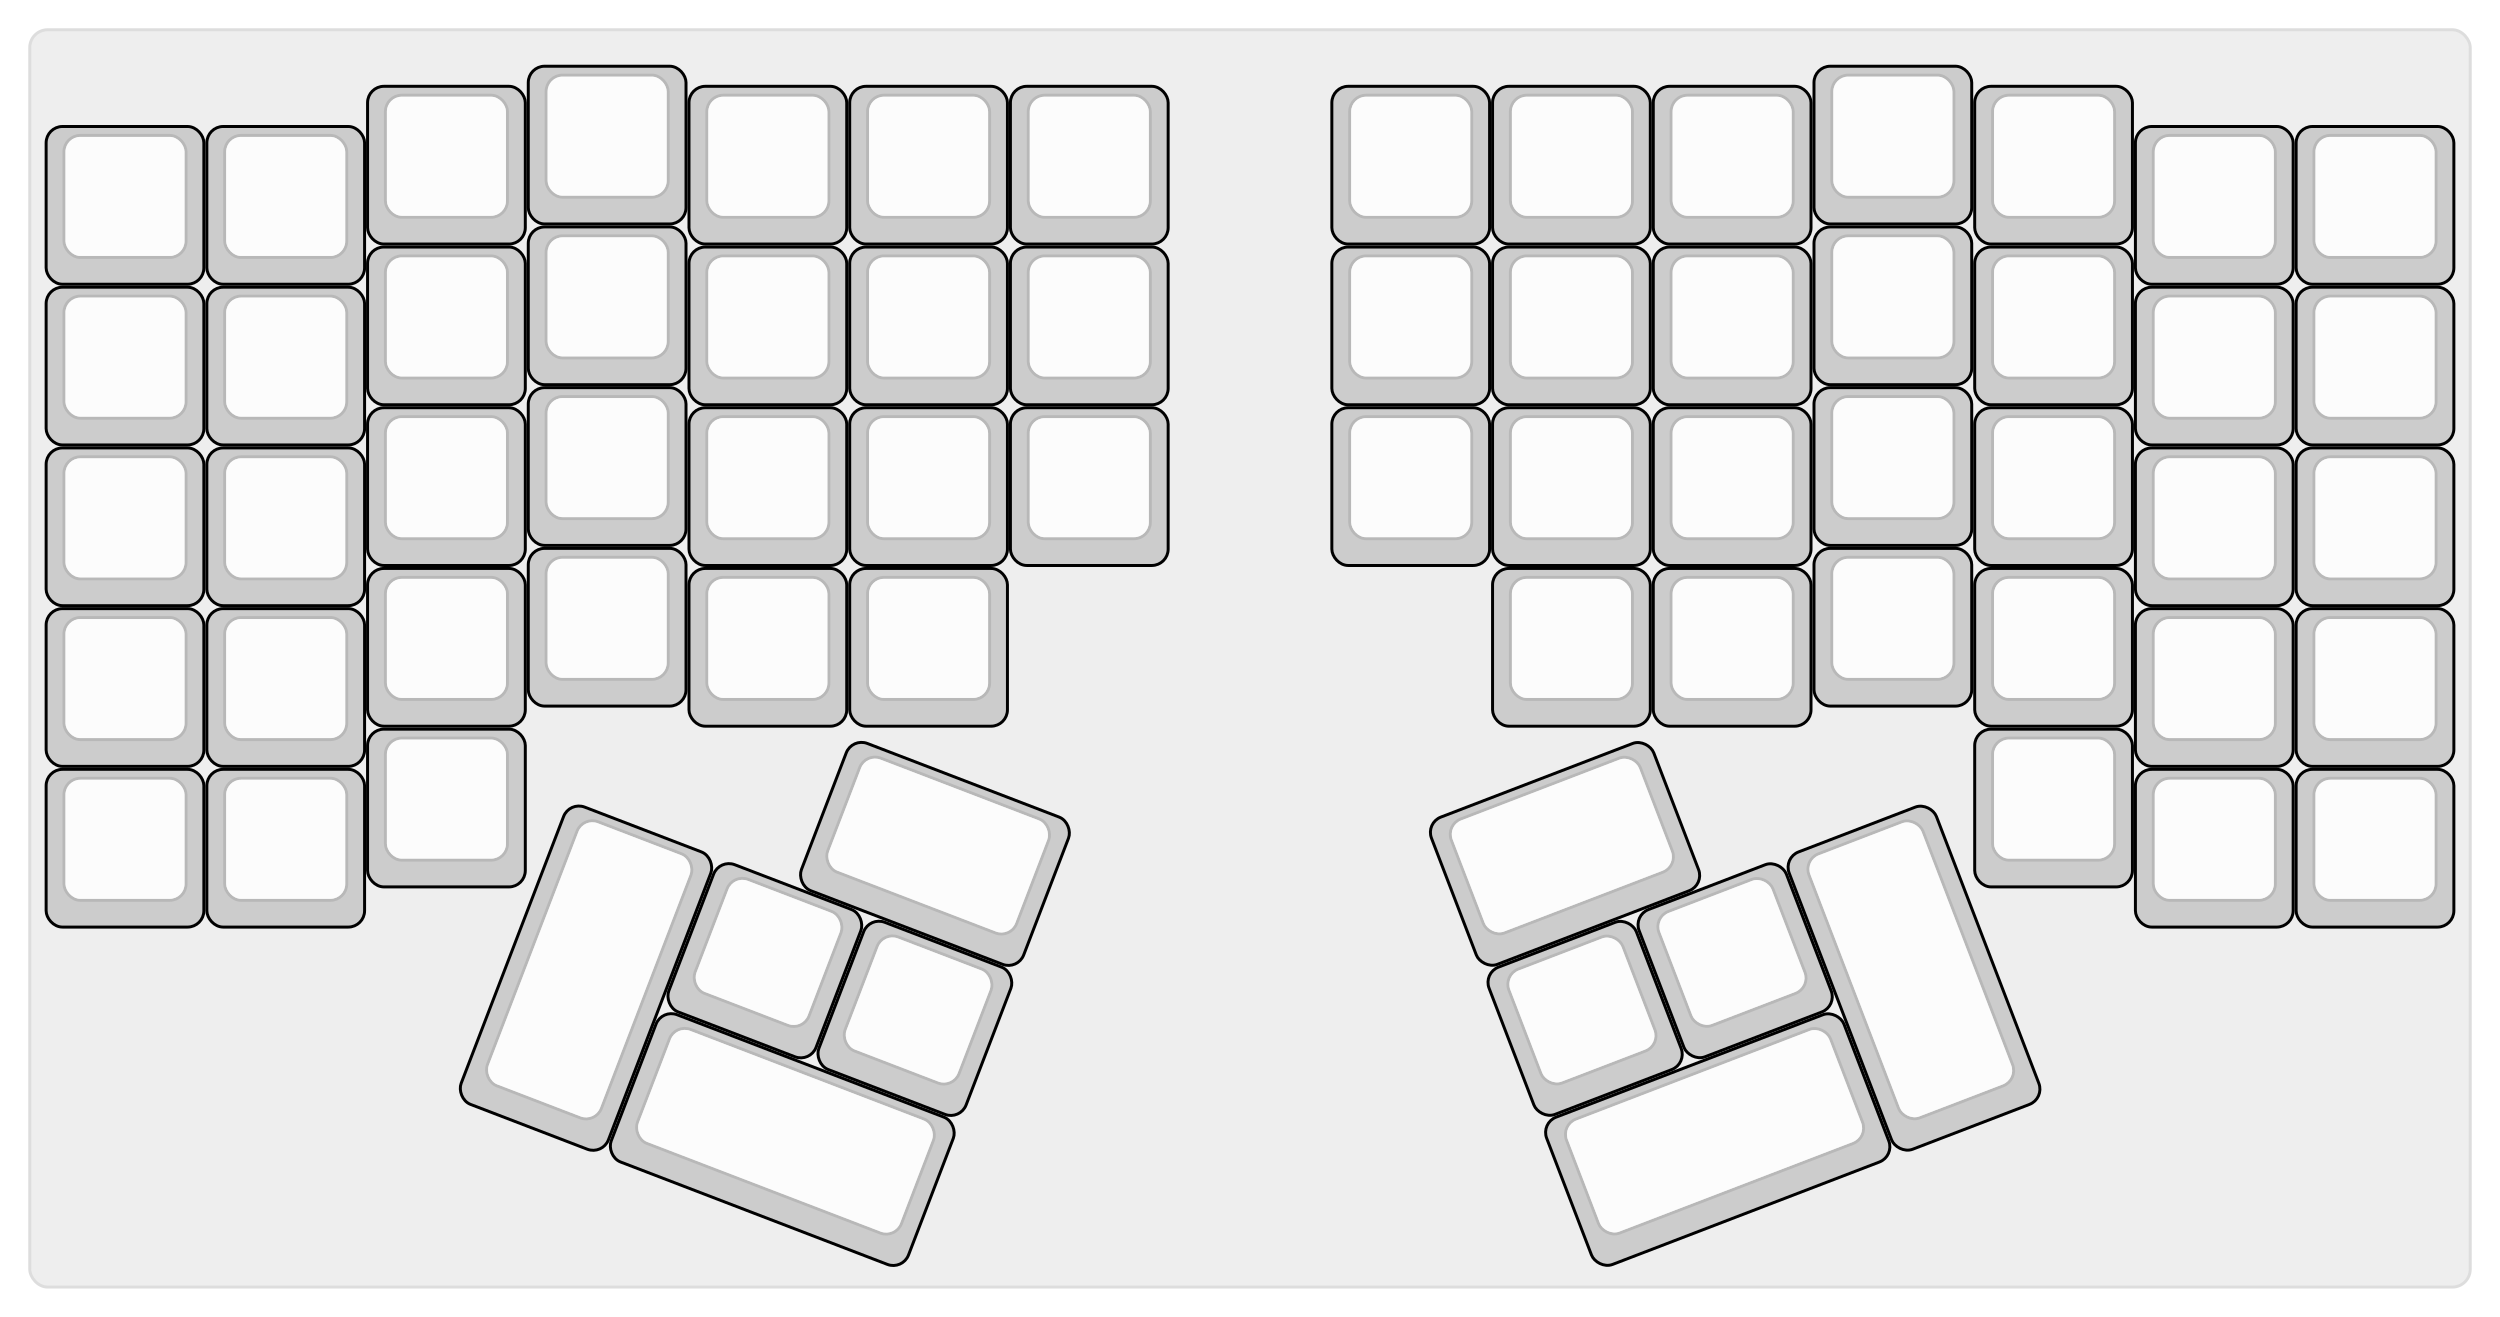 <?xml version="1.0" encoding="UTF-8" standalone="no"?>
<svg
   xmlns:dc="http://purl.org/dc/elements/1.1/"
   xmlns:cc="http://creativecommons.org/ns#"
   xmlns:rdf="http://www.w3.org/1999/02/22-rdf-syntax-ns#"
   xmlns:svg="http://www.w3.org/2000/svg"
   xmlns="http://www.w3.org/2000/svg"
   xmlns:xlink="http://www.w3.org/1999/xlink"
   xmlns:sodipodi="http://sodipodi.sourceforge.net/DTD/sodipodi-0.dtd"
   xmlns:inkscape="http://www.inkscape.org/namespaces/inkscape"
   width="840px"
   height="442.458px"
   viewBox="0 0 840 442.458"
   version="1.1"
   id="svg738"
   sodipodi:docname="kaladrius.svg"
   inkscape:version="0.92.3 (2405546, 2018-03-11)">
  <sodipodi:namedview
     pagecolor="#ffffff"
     bordercolor="#666666"
     borderopacity="1"
     objecttolerance="10"
     gridtolerance="10"
     guidetolerance="10"
     inkscape:pageopacity="0"
     inkscape:pageshadow="2"
     inkscape:window-width="640"
     inkscape:window-height="480"
     id="namedview740"
     showgrid="false"
     inkscape:zoom="0.40714286"
     inkscape:cx="420"
     inkscape:cy="221.22891"
     inkscape:window-x="67"
     inkscape:window-y="27"
     inkscape:window-maximized="0"
     inkscape:current-layer="svg738" />
  <style
     type="text/css"
     id="style2">
    .keycap .border { stroke: black; stroke-width: 2; }
    .keycap .inner.border { stroke: rgba(0,0,0,.1); }
    </style>
  <defs
     id="defs30">
    <linearGradient
       id="DCS">
      <stop
         offset="0%"
         stop-color="black"
         stop-opacity="0"
         id="stop4" />
      <stop
         offset="40%"
         stop-color="black"
         stop-opacity="0.1"
         id="stop6" />
      <stop
         offset="60%"
         stop-color="black"
         stop-opacity="0.1"
         id="stop8" />
      <stop
         offset="100%"
         stop-color="black"
         stop-opacity="0"
         id="stop10" />
    </linearGradient>
    <linearGradient
       id="SPACE"
       x1="0%"
       x2="0%"
       y1="0%"
       y2="100%">
      <stop
         offset="0%"
         stop-color="black"
         stop-opacity="0.1"
         id="stop13" />
      <stop
         offset="20%"
         stop-color="black"
         stop-opacity="0.0"
         id="stop15" />
      <stop
         offset="40%"
         stop-color="black"
         stop-opacity="0.0"
         id="stop17" />
      <stop
         offset="100%"
         stop-color="black"
         stop-opacity="0.1"
         id="stop19" />
    </linearGradient>
    <radialGradient
       id="DSA">
      <stop
         offset="0%"
         stop-color="black"
         stop-opacity="0.1"
         id="stop22" />
      <stop
         offset="10%"
         stop-color="black"
         stop-opacity="0.1"
         id="stop24" />
      <stop
         offset="100%"
         stop-color="black"
         stop-opacity="0"
         id="stop26" />
    </radialGradient>
    <radialGradient
       id="SA"
       xlink:href="#DSA" />
  </defs>
  <g
     transform="translate(10,10)"
     id="g736">
    <rect
       width="820"
       height="422.458"
       stroke="#ddd"
       stroke-width="1"
       fill="#eeeeee"
       rx="6"
       id="rect32" />
    <g
       transform="translate(5,5)"
       id="g734">
      <g
         class="  keycap"
         id="g42">
        <!-- Outer Border -->
        <rect
           x="163"
           y="7.75"
           width="52"
           height="52"
           rx="5"
           fill="#cccccc"
           class="outer border"
           id="rect34" />
        <!-- Outer Fill -->
        <rect
           x="163"
           y="7.75"
           width="52"
           height="52"
           rx="5"
           fill="#cccccc"
           id="rect36" />
        <!-- Inner Border -->
        <rect
           x="169"
           y="10.75"
           width="40"
           height="40"
           rx="5"
           fill="#fcfcfc"
           class="inner border"
           id="rect38" />
        <!-- Inner Fill -->
        <rect
           x="169"
           y="10.75"
           width="40"
           height="40"
           rx="5"
           fill="#fcfcfc"
           id="rect40" />
      </g>
      <g
         class="  keycap"
         id="g52">
        <!-- Outer Border -->
        <rect
           x="595"
           y="7.75"
           width="52"
           height="52"
           rx="5"
           fill="#cccccc"
           class="outer border"
           id="rect44" />
        <!-- Outer Fill -->
        <rect
           x="595"
           y="7.75"
           width="52"
           height="52"
           rx="5"
           fill="#cccccc"
           id="rect46" />
        <!-- Inner Border -->
        <rect
           x="601"
           y="10.75"
           width="40"
           height="40"
           rx="5"
           fill="#fcfcfc"
           class="inner border"
           id="rect48" />
        <!-- Inner Fill -->
        <rect
           x="601"
           y="10.75"
           width="40"
           height="40"
           rx="5"
           fill="#fcfcfc"
           id="rect50" />
      </g>
      <g
         class="  keycap"
         id="g62">
        <!-- Outer Border -->
        <rect
           x="109"
           y="14.5"
           width="52"
           height="52"
           rx="5"
           fill="#cccccc"
           class="outer border"
           id="rect54" />
        <!-- Outer Fill -->
        <rect
           x="109"
           y="14.5"
           width="52"
           height="52"
           rx="5"
           fill="#cccccc"
           id="rect56" />
        <!-- Inner Border -->
        <rect
           x="115"
           y="17.5"
           width="40"
           height="40"
           rx="5"
           fill="#fcfcfc"
           class="inner border"
           id="rect58" />
        <!-- Inner Fill -->
        <rect
           x="115"
           y="17.5"
           width="40"
           height="40"
           rx="5"
           fill="#fcfcfc"
           id="rect60" />
      </g>
      <g
         class="  keycap"
         id="g72">
        <!-- Outer Border -->
        <rect
           x="217"
           y="14.5"
           width="52"
           height="52"
           rx="5"
           fill="#cccccc"
           class="outer border"
           id="rect64" />
        <!-- Outer Fill -->
        <rect
           x="217"
           y="14.5"
           width="52"
           height="52"
           rx="5"
           fill="#cccccc"
           id="rect66" />
        <!-- Inner Border -->
        <rect
           x="223"
           y="17.5"
           width="40"
           height="40"
           rx="5"
           fill="#fcfcfc"
           class="inner border"
           id="rect68" />
        <!-- Inner Fill -->
        <rect
           x="223"
           y="17.5"
           width="40"
           height="40"
           rx="5"
           fill="#fcfcfc"
           id="rect70" />
      </g>
      <g
         class="  keycap"
         id="g82">
        <!-- Outer Border -->
        <rect
           x="271"
           y="14.5"
           width="52"
           height="52"
           rx="5"
           fill="#cccccc"
           class="outer border"
           id="rect74" />
        <!-- Outer Fill -->
        <rect
           x="271"
           y="14.5"
           width="52"
           height="52"
           rx="5"
           fill="#cccccc"
           id="rect76" />
        <!-- Inner Border -->
        <rect
           x="277"
           y="17.5"
           width="40"
           height="40"
           rx="5"
           fill="#fcfcfc"
           class="inner border"
           id="rect78" />
        <!-- Inner Fill -->
        <rect
           x="277"
           y="17.5"
           width="40"
           height="40"
           rx="5"
           fill="#fcfcfc"
           id="rect80" />
      </g>
      <g
         class="  keycap"
         id="g92">
        <!-- Outer Border -->
        <rect
           x="325"
           y="14.5"
           width="52"
           height="52"
           rx="5"
           fill="#cccccc"
           class="outer border"
           id="rect84" />
        <!-- Outer Fill -->
        <rect
           x="325"
           y="14.5"
           width="52"
           height="52"
           rx="5"
           fill="#cccccc"
           id="rect86" />
        <!-- Inner Border -->
        <rect
           x="331"
           y="17.5"
           width="40"
           height="40"
           rx="5"
           fill="#fcfcfc"
           class="inner border"
           id="rect88" />
        <!-- Inner Fill -->
        <rect
           x="331"
           y="17.5"
           width="40"
           height="40"
           rx="5"
           fill="#fcfcfc"
           id="rect90" />
      </g>
      <g
         class="  keycap"
         id="g102">
        <!-- Outer Border -->
        <rect
           x="433"
           y="14.5"
           width="52"
           height="52"
           rx="5"
           fill="#cccccc"
           class="outer border"
           id="rect94" />
        <!-- Outer Fill -->
        <rect
           x="433"
           y="14.5"
           width="52"
           height="52"
           rx="5"
           fill="#cccccc"
           id="rect96" />
        <!-- Inner Border -->
        <rect
           x="439"
           y="17.5"
           width="40"
           height="40"
           rx="5"
           fill="#fcfcfc"
           class="inner border"
           id="rect98" />
        <!-- Inner Fill -->
        <rect
           x="439"
           y="17.5"
           width="40"
           height="40"
           rx="5"
           fill="#fcfcfc"
           id="rect100" />
      </g>
      <g
         class="  keycap"
         id="g112">
        <!-- Outer Border -->
        <rect
           x="487"
           y="14.5"
           width="52"
           height="52"
           rx="5"
           fill="#cccccc"
           class="outer border"
           id="rect104" />
        <!-- Outer Fill -->
        <rect
           x="487"
           y="14.5"
           width="52"
           height="52"
           rx="5"
           fill="#cccccc"
           id="rect106" />
        <!-- Inner Border -->
        <rect
           x="493"
           y="17.5"
           width="40"
           height="40"
           rx="5"
           fill="#fcfcfc"
           class="inner border"
           id="rect108" />
        <!-- Inner Fill -->
        <rect
           x="493"
           y="17.5"
           width="40"
           height="40"
           rx="5"
           fill="#fcfcfc"
           id="rect110" />
      </g>
      <g
         class="  keycap"
         id="g122">
        <!-- Outer Border -->
        <rect
           x="541"
           y="14.5"
           width="52"
           height="52"
           rx="5"
           fill="#cccccc"
           class="outer border"
           id="rect114" />
        <!-- Outer Fill -->
        <rect
           x="541"
           y="14.5"
           width="52"
           height="52"
           rx="5"
           fill="#cccccc"
           id="rect116" />
        <!-- Inner Border -->
        <rect
           x="547"
           y="17.5"
           width="40"
           height="40"
           rx="5"
           fill="#fcfcfc"
           class="inner border"
           id="rect118" />
        <!-- Inner Fill -->
        <rect
           x="547"
           y="17.5"
           width="40"
           height="40"
           rx="5"
           fill="#fcfcfc"
           id="rect120" />
      </g>
      <g
         class="  keycap"
         id="g132">
        <!-- Outer Border -->
        <rect
           x="649"
           y="14.5"
           width="52"
           height="52"
           rx="5"
           fill="#cccccc"
           class="outer border"
           id="rect124" />
        <!-- Outer Fill -->
        <rect
           x="649"
           y="14.5"
           width="52"
           height="52"
           rx="5"
           fill="#cccccc"
           id="rect126" />
        <!-- Inner Border -->
        <rect
           x="655"
           y="17.5"
           width="40"
           height="40"
           rx="5"
           fill="#fcfcfc"
           class="inner border"
           id="rect128" />
        <!-- Inner Fill -->
        <rect
           x="655"
           y="17.5"
           width="40"
           height="40"
           rx="5"
           fill="#fcfcfc"
           id="rect130" />
      </g>
      <g
         class="  keycap"
         id="g142">
        <!-- Outer Border -->
        <rect
           x="1"
           y="28"
           width="52"
           height="52"
           rx="5"
           fill="#cccccc"
           class="outer border"
           id="rect134" />
        <!-- Outer Fill -->
        <rect
           x="1"
           y="28"
           width="52"
           height="52"
           rx="5"
           fill="#cccccc"
           id="rect136" />
        <!-- Inner Border -->
        <rect
           x="7"
           y="31"
           width="40"
           height="40"
           rx="5"
           fill="#fcfcfc"
           class="inner border"
           id="rect138" />
        <!-- Inner Fill -->
        <rect
           x="7"
           y="31"
           width="40"
           height="40"
           rx="5"
           fill="#fcfcfc"
           id="rect140" />
      </g>
      <g
         class="  keycap"
         id="g152">
        <!-- Outer Border -->
        <rect
           x="55"
           y="28"
           width="52"
           height="52"
           rx="5"
           fill="#cccccc"
           class="outer border"
           id="rect144" />
        <!-- Outer Fill -->
        <rect
           x="55"
           y="28"
           width="52"
           height="52"
           rx="5"
           fill="#cccccc"
           id="rect146" />
        <!-- Inner Border -->
        <rect
           x="61"
           y="31"
           width="40"
           height="40"
           rx="5"
           fill="#fcfcfc"
           class="inner border"
           id="rect148" />
        <!-- Inner Fill -->
        <rect
           x="61"
           y="31"
           width="40"
           height="40"
           rx="5"
           fill="#fcfcfc"
           id="rect150" />
      </g>
      <g
         class="  keycap"
         id="g162">
        <!-- Outer Border -->
        <rect
           x="703"
           y="28"
           width="52"
           height="52"
           rx="5"
           fill="#cccccc"
           class="outer border"
           id="rect154" />
        <!-- Outer Fill -->
        <rect
           x="703"
           y="28"
           width="52"
           height="52"
           rx="5"
           fill="#cccccc"
           id="rect156" />
        <!-- Inner Border -->
        <rect
           x="709"
           y="31"
           width="40"
           height="40"
           rx="5"
           fill="#fcfcfc"
           class="inner border"
           id="rect158" />
        <!-- Inner Fill -->
        <rect
           x="709"
           y="31"
           width="40"
           height="40"
           rx="5"
           fill="#fcfcfc"
           id="rect160" />
      </g>
      <g
         class="  keycap"
         id="g172">
        <!-- Outer Border -->
        <rect
           x="757"
           y="28"
           width="52"
           height="52"
           rx="5"
           fill="#cccccc"
           class="outer border"
           id="rect164" />
        <!-- Outer Fill -->
        <rect
           x="757"
           y="28"
           width="52"
           height="52"
           rx="5"
           fill="#cccccc"
           id="rect166" />
        <!-- Inner Border -->
        <rect
           x="763"
           y="31"
           width="40"
           height="40"
           rx="5"
           fill="#fcfcfc"
           class="inner border"
           id="rect168" />
        <!-- Inner Fill -->
        <rect
           x="763"
           y="31"
           width="40"
           height="40"
           rx="5"
           fill="#fcfcfc"
           id="rect170" />
      </g>
      <g
         class="  keycap"
         id="g182">
        <!-- Outer Border -->
        <rect
           x="163"
           y="61.75"
           width="52"
           height="52"
           rx="5"
           fill="#cccccc"
           class="outer border"
           id="rect174" />
        <!-- Outer Fill -->
        <rect
           x="163"
           y="61.75"
           width="52"
           height="52"
           rx="5"
           fill="#cccccc"
           id="rect176" />
        <!-- Inner Border -->
        <rect
           x="169"
           y="64.75"
           width="40"
           height="40"
           rx="5"
           fill="#fcfcfc"
           class="inner border"
           id="rect178" />
        <!-- Inner Fill -->
        <rect
           x="169"
           y="64.75"
           width="40"
           height="40"
           rx="5"
           fill="#fcfcfc"
           id="rect180" />
      </g>
      <g
         class="  keycap"
         id="g192">
        <!-- Outer Border -->
        <rect
           x="595"
           y="61.75"
           width="52"
           height="52"
           rx="5"
           fill="#cccccc"
           class="outer border"
           id="rect184" />
        <!-- Outer Fill -->
        <rect
           x="595"
           y="61.75"
           width="52"
           height="52"
           rx="5"
           fill="#cccccc"
           id="rect186" />
        <!-- Inner Border -->
        <rect
           x="601"
           y="64.75"
           width="40"
           height="40"
           rx="5"
           fill="#fcfcfc"
           class="inner border"
           id="rect188" />
        <!-- Inner Fill -->
        <rect
           x="601"
           y="64.75"
           width="40"
           height="40"
           rx="5"
           fill="#fcfcfc"
           id="rect190" />
      </g>
      <g
         class="  keycap"
         id="g202">
        <!-- Outer Border -->
        <rect
           x="109"
           y="68.5"
           width="52"
           height="52"
           rx="5"
           fill="#cccccc"
           class="outer border"
           id="rect194" />
        <!-- Outer Fill -->
        <rect
           x="109"
           y="68.5"
           width="52"
           height="52"
           rx="5"
           fill="#cccccc"
           id="rect196" />
        <!-- Inner Border -->
        <rect
           x="115"
           y="71.5"
           width="40"
           height="40"
           rx="5"
           fill="#fcfcfc"
           class="inner border"
           id="rect198" />
        <!-- Inner Fill -->
        <rect
           x="115"
           y="71.5"
           width="40"
           height="40"
           rx="5"
           fill="#fcfcfc"
           id="rect200" />
      </g>
      <g
         class="  keycap"
         id="g212">
        <!-- Outer Border -->
        <rect
           x="217"
           y="68.5"
           width="52"
           height="52"
           rx="5"
           fill="#cccccc"
           class="outer border"
           id="rect204" />
        <!-- Outer Fill -->
        <rect
           x="217"
           y="68.5"
           width="52"
           height="52"
           rx="5"
           fill="#cccccc"
           id="rect206" />
        <!-- Inner Border -->
        <rect
           x="223"
           y="71.5"
           width="40"
           height="40"
           rx="5"
           fill="#fcfcfc"
           class="inner border"
           id="rect208" />
        <!-- Inner Fill -->
        <rect
           x="223"
           y="71.5"
           width="40"
           height="40"
           rx="5"
           fill="#fcfcfc"
           id="rect210" />
      </g>
      <g
         class="  keycap"
         id="g222">
        <!-- Outer Border -->
        <rect
           x="271"
           y="68.5"
           width="52"
           height="52"
           rx="5"
           fill="#cccccc"
           class="outer border"
           id="rect214" />
        <!-- Outer Fill -->
        <rect
           x="271"
           y="68.5"
           width="52"
           height="52"
           rx="5"
           fill="#cccccc"
           id="rect216" />
        <!-- Inner Border -->
        <rect
           x="277"
           y="71.5"
           width="40"
           height="40"
           rx="5"
           fill="#fcfcfc"
           class="inner border"
           id="rect218" />
        <!-- Inner Fill -->
        <rect
           x="277"
           y="71.5"
           width="40"
           height="40"
           rx="5"
           fill="#fcfcfc"
           id="rect220" />
      </g>
      <g
         class="  keycap"
         id="g232">
        <!-- Outer Border -->
        <rect
           x="325"
           y="68.5"
           width="52"
           height="52"
           rx="5"
           fill="#cccccc"
           class="outer border"
           id="rect224" />
        <!-- Outer Fill -->
        <rect
           x="325"
           y="68.5"
           width="52"
           height="52"
           rx="5"
           fill="#cccccc"
           id="rect226" />
        <!-- Inner Border -->
        <rect
           x="331"
           y="71.5"
           width="40"
           height="40"
           rx="5"
           fill="#fcfcfc"
           class="inner border"
           id="rect228" />
        <!-- Inner Fill -->
        <rect
           x="331"
           y="71.5"
           width="40"
           height="40"
           rx="5"
           fill="#fcfcfc"
           id="rect230" />
      </g>
      <g
         class="  keycap"
         id="g242">
        <!-- Outer Border -->
        <rect
           x="433"
           y="68.5"
           width="52"
           height="52"
           rx="5"
           fill="#cccccc"
           class="outer border"
           id="rect234" />
        <!-- Outer Fill -->
        <rect
           x="433"
           y="68.5"
           width="52"
           height="52"
           rx="5"
           fill="#cccccc"
           id="rect236" />
        <!-- Inner Border -->
        <rect
           x="439"
           y="71.5"
           width="40"
           height="40"
           rx="5"
           fill="#fcfcfc"
           class="inner border"
           id="rect238" />
        <!-- Inner Fill -->
        <rect
           x="439"
           y="71.5"
           width="40"
           height="40"
           rx="5"
           fill="#fcfcfc"
           id="rect240" />
      </g>
      <g
         class="  keycap"
         id="g252">
        <!-- Outer Border -->
        <rect
           x="487"
           y="68.5"
           width="52"
           height="52"
           rx="5"
           fill="#cccccc"
           class="outer border"
           id="rect244" />
        <!-- Outer Fill -->
        <rect
           x="487"
           y="68.5"
           width="52"
           height="52"
           rx="5"
           fill="#cccccc"
           id="rect246" />
        <!-- Inner Border -->
        <rect
           x="493"
           y="71.5"
           width="40"
           height="40"
           rx="5"
           fill="#fcfcfc"
           class="inner border"
           id="rect248" />
        <!-- Inner Fill -->
        <rect
           x="493"
           y="71.5"
           width="40"
           height="40"
           rx="5"
           fill="#fcfcfc"
           id="rect250" />
      </g>
      <g
         class="  keycap"
         id="g262">
        <!-- Outer Border -->
        <rect
           x="541"
           y="68.5"
           width="52"
           height="52"
           rx="5"
           fill="#cccccc"
           class="outer border"
           id="rect254" />
        <!-- Outer Fill -->
        <rect
           x="541"
           y="68.5"
           width="52"
           height="52"
           rx="5"
           fill="#cccccc"
           id="rect256" />
        <!-- Inner Border -->
        <rect
           x="547"
           y="71.5"
           width="40"
           height="40"
           rx="5"
           fill="#fcfcfc"
           class="inner border"
           id="rect258" />
        <!-- Inner Fill -->
        <rect
           x="547"
           y="71.5"
           width="40"
           height="40"
           rx="5"
           fill="#fcfcfc"
           id="rect260" />
      </g>
      <g
         class="  keycap"
         id="g272">
        <!-- Outer Border -->
        <rect
           x="649"
           y="68.5"
           width="52"
           height="52"
           rx="5"
           fill="#cccccc"
           class="outer border"
           id="rect264" />
        <!-- Outer Fill -->
        <rect
           x="649"
           y="68.5"
           width="52"
           height="52"
           rx="5"
           fill="#cccccc"
           id="rect266" />
        <!-- Inner Border -->
        <rect
           x="655"
           y="71.5"
           width="40"
           height="40"
           rx="5"
           fill="#fcfcfc"
           class="inner border"
           id="rect268" />
        <!-- Inner Fill -->
        <rect
           x="655"
           y="71.5"
           width="40"
           height="40"
           rx="5"
           fill="#fcfcfc"
           id="rect270" />
      </g>
      <g
         class="  keycap"
         id="g282">
        <!-- Outer Border -->
        <rect
           x="1"
           y="82"
           width="52"
           height="52"
           rx="5"
           fill="#cccccc"
           class="outer border"
           id="rect274" />
        <!-- Outer Fill -->
        <rect
           x="1"
           y="82"
           width="52"
           height="52"
           rx="5"
           fill="#cccccc"
           id="rect276" />
        <!-- Inner Border -->
        <rect
           x="7"
           y="85"
           width="40"
           height="40"
           rx="5"
           fill="#fcfcfc"
           class="inner border"
           id="rect278" />
        <!-- Inner Fill -->
        <rect
           x="7"
           y="85"
           width="40"
           height="40"
           rx="5"
           fill="#fcfcfc"
           id="rect280" />
      </g>
      <g
         class="  keycap"
         id="g292">
        <!-- Outer Border -->
        <rect
           x="55"
           y="82"
           width="52"
           height="52"
           rx="5"
           fill="#cccccc"
           class="outer border"
           id="rect284" />
        <!-- Outer Fill -->
        <rect
           x="55"
           y="82"
           width="52"
           height="52"
           rx="5"
           fill="#cccccc"
           id="rect286" />
        <!-- Inner Border -->
        <rect
           x="61"
           y="85"
           width="40"
           height="40"
           rx="5"
           fill="#fcfcfc"
           class="inner border"
           id="rect288" />
        <!-- Inner Fill -->
        <rect
           x="61"
           y="85"
           width="40"
           height="40"
           rx="5"
           fill="#fcfcfc"
           id="rect290" />
      </g>
      <g
         class="  keycap"
         id="g302">
        <!-- Outer Border -->
        <rect
           x="703"
           y="82"
           width="52"
           height="52"
           rx="5"
           fill="#cccccc"
           class="outer border"
           id="rect294" />
        <!-- Outer Fill -->
        <rect
           x="703"
           y="82"
           width="52"
           height="52"
           rx="5"
           fill="#cccccc"
           id="rect296" />
        <!-- Inner Border -->
        <rect
           x="709"
           y="85"
           width="40"
           height="40"
           rx="5"
           fill="#fcfcfc"
           class="inner border"
           id="rect298" />
        <!-- Inner Fill -->
        <rect
           x="709"
           y="85"
           width="40"
           height="40"
           rx="5"
           fill="#fcfcfc"
           id="rect300" />
      </g>
      <g
         class="  keycap"
         id="g312">
        <!-- Outer Border -->
        <rect
           x="757"
           y="82"
           width="52"
           height="52"
           rx="5"
           fill="#cccccc"
           class="outer border"
           id="rect304" />
        <!-- Outer Fill -->
        <rect
           x="757"
           y="82"
           width="52"
           height="52"
           rx="5"
           fill="#cccccc"
           id="rect306" />
        <!-- Inner Border -->
        <rect
           x="763"
           y="85"
           width="40"
           height="40"
           rx="5"
           fill="#fcfcfc"
           class="inner border"
           id="rect308" />
        <!-- Inner Fill -->
        <rect
           x="763"
           y="85"
           width="40"
           height="40"
           rx="5"
           fill="#fcfcfc"
           id="rect310" />
      </g>
      <g
         class="  keycap"
         id="g322">
        <!-- Outer Border -->
        <rect
           x="163"
           y="115.75"
           width="52"
           height="52"
           rx="5"
           fill="#cccccc"
           class="outer border"
           id="rect314" />
        <!-- Outer Fill -->
        <rect
           x="163"
           y="115.75"
           width="52"
           height="52"
           rx="5"
           fill="#cccccc"
           id="rect316" />
        <!-- Inner Border -->
        <rect
           x="169"
           y="118.75"
           width="40"
           height="40"
           rx="5"
           fill="#fcfcfc"
           class="inner border"
           id="rect318" />
        <!-- Inner Fill -->
        <rect
           x="169"
           y="118.75"
           width="40"
           height="40"
           rx="5"
           fill="#fcfcfc"
           id="rect320" />
      </g>
      <g
         class="  keycap"
         id="g332">
        <!-- Outer Border -->
        <rect
           x="595"
           y="115.75"
           width="52"
           height="52"
           rx="5"
           fill="#cccccc"
           class="outer border"
           id="rect324" />
        <!-- Outer Fill -->
        <rect
           x="595"
           y="115.75"
           width="52"
           height="52"
           rx="5"
           fill="#cccccc"
           id="rect326" />
        <!-- Inner Border -->
        <rect
           x="601"
           y="118.75"
           width="40"
           height="40"
           rx="5"
           fill="#fcfcfc"
           class="inner border"
           id="rect328" />
        <!-- Inner Fill -->
        <rect
           x="601"
           y="118.75"
           width="40"
           height="40"
           rx="5"
           fill="#fcfcfc"
           id="rect330" />
      </g>
      <g
         class="  keycap"
         id="g342">
        <!-- Outer Border -->
        <rect
           x="109"
           y="122.5"
           width="52"
           height="52"
           rx="5"
           fill="#cccccc"
           class="outer border"
           id="rect334" />
        <!-- Outer Fill -->
        <rect
           x="109"
           y="122.5"
           width="52"
           height="52"
           rx="5"
           fill="#cccccc"
           id="rect336" />
        <!-- Inner Border -->
        <rect
           x="115"
           y="125.5"
           width="40"
           height="40"
           rx="5"
           fill="#fcfcfc"
           class="inner border"
           id="rect338" />
        <!-- Inner Fill -->
        <rect
           x="115"
           y="125.5"
           width="40"
           height="40"
           rx="5"
           fill="#fcfcfc"
           id="rect340" />
      </g>
      <g
         class="  keycap"
         id="g352">
        <!-- Outer Border -->
        <rect
           x="217"
           y="122.5"
           width="52"
           height="52"
           rx="5"
           fill="#cccccc"
           class="outer border"
           id="rect344" />
        <!-- Outer Fill -->
        <rect
           x="217"
           y="122.5"
           width="52"
           height="52"
           rx="5"
           fill="#cccccc"
           id="rect346" />
        <!-- Inner Border -->
        <rect
           x="223"
           y="125.5"
           width="40"
           height="40"
           rx="5"
           fill="#fcfcfc"
           class="inner border"
           id="rect348" />
        <!-- Inner Fill -->
        <rect
           x="223"
           y="125.5"
           width="40"
           height="40"
           rx="5"
           fill="#fcfcfc"
           id="rect350" />
      </g>
      <g
         class="  keycap"
         id="g362">
        <!-- Outer Border -->
        <rect
           x="271"
           y="122.5"
           width="52"
           height="52"
           rx="5"
           fill="#cccccc"
           class="outer border"
           id="rect354" />
        <!-- Outer Fill -->
        <rect
           x="271"
           y="122.5"
           width="52"
           height="52"
           rx="5"
           fill="#cccccc"
           id="rect356" />
        <!-- Inner Border -->
        <rect
           x="277"
           y="125.5"
           width="40"
           height="40"
           rx="5"
           fill="#fcfcfc"
           class="inner border"
           id="rect358" />
        <!-- Inner Fill -->
        <rect
           x="277"
           y="125.5"
           width="40"
           height="40"
           rx="5"
           fill="#fcfcfc"
           id="rect360" />
      </g>
      <g
         class="  keycap"
         id="g372">
        <!-- Outer Border -->
        <rect
           x="325"
           y="122.5"
           width="52"
           height="52"
           rx="5"
           fill="#cccccc"
           class="outer border"
           id="rect364" />
        <!-- Outer Fill -->
        <rect
           x="325"
           y="122.5"
           width="52"
           height="52"
           rx="5"
           fill="#cccccc"
           id="rect366" />
        <!-- Inner Border -->
        <rect
           x="331"
           y="125.5"
           width="40"
           height="40"
           rx="5"
           fill="#fcfcfc"
           class="inner border"
           id="rect368" />
        <!-- Inner Fill -->
        <rect
           x="331"
           y="125.5"
           width="40"
           height="40"
           rx="5"
           fill="#fcfcfc"
           id="rect370" />
      </g>
      <g
         class="  keycap"
         id="g382">
        <!-- Outer Border -->
        <rect
           x="433"
           y="122.5"
           width="52"
           height="52"
           rx="5"
           fill="#cccccc"
           class="outer border"
           id="rect374" />
        <!-- Outer Fill -->
        <rect
           x="433"
           y="122.5"
           width="52"
           height="52"
           rx="5"
           fill="#cccccc"
           id="rect376" />
        <!-- Inner Border -->
        <rect
           x="439"
           y="125.5"
           width="40"
           height="40"
           rx="5"
           fill="#fcfcfc"
           class="inner border"
           id="rect378" />
        <!-- Inner Fill -->
        <rect
           x="439"
           y="125.5"
           width="40"
           height="40"
           rx="5"
           fill="#fcfcfc"
           id="rect380" />
      </g>
      <g
         class="  keycap"
         id="g392">
        <!-- Outer Border -->
        <rect
           x="487"
           y="122.5"
           width="52"
           height="52"
           rx="5"
           fill="#cccccc"
           class="outer border"
           id="rect384" />
        <!-- Outer Fill -->
        <rect
           x="487"
           y="122.5"
           width="52"
           height="52"
           rx="5"
           fill="#cccccc"
           id="rect386" />
        <!-- Inner Border -->
        <rect
           x="493"
           y="125.5"
           width="40"
           height="40"
           rx="5"
           fill="#fcfcfc"
           class="inner border"
           id="rect388" />
        <!-- Inner Fill -->
        <rect
           x="493"
           y="125.5"
           width="40"
           height="40"
           rx="5"
           fill="#fcfcfc"
           id="rect390" />
      </g>
      <g
         class="  keycap"
         id="g402">
        <!-- Outer Border -->
        <rect
           x="541"
           y="122.5"
           width="52"
           height="52"
           rx="5"
           fill="#cccccc"
           class="outer border"
           id="rect394" />
        <!-- Outer Fill -->
        <rect
           x="541"
           y="122.5"
           width="52"
           height="52"
           rx="5"
           fill="#cccccc"
           id="rect396" />
        <!-- Inner Border -->
        <rect
           x="547"
           y="125.5"
           width="40"
           height="40"
           rx="5"
           fill="#fcfcfc"
           class="inner border"
           id="rect398" />
        <!-- Inner Fill -->
        <rect
           x="547"
           y="125.5"
           width="40"
           height="40"
           rx="5"
           fill="#fcfcfc"
           id="rect400" />
      </g>
      <g
         class="  keycap"
         id="g412">
        <!-- Outer Border -->
        <rect
           x="649"
           y="122.5"
           width="52"
           height="52"
           rx="5"
           fill="#cccccc"
           class="outer border"
           id="rect404" />
        <!-- Outer Fill -->
        <rect
           x="649"
           y="122.5"
           width="52"
           height="52"
           rx="5"
           fill="#cccccc"
           id="rect406" />
        <!-- Inner Border -->
        <rect
           x="655"
           y="125.5"
           width="40"
           height="40"
           rx="5"
           fill="#fcfcfc"
           class="inner border"
           id="rect408" />
        <!-- Inner Fill -->
        <rect
           x="655"
           y="125.5"
           width="40"
           height="40"
           rx="5"
           fill="#fcfcfc"
           id="rect410" />
      </g>
      <g
         class="  keycap"
         id="g422">
        <!-- Outer Border -->
        <rect
           x="1"
           y="136"
           width="52"
           height="52"
           rx="5"
           fill="#cccccc"
           class="outer border"
           id="rect414" />
        <!-- Outer Fill -->
        <rect
           x="1"
           y="136"
           width="52"
           height="52"
           rx="5"
           fill="#cccccc"
           id="rect416" />
        <!-- Inner Border -->
        <rect
           x="7"
           y="139"
           width="40"
           height="40"
           rx="5"
           fill="#fcfcfc"
           class="inner border"
           id="rect418" />
        <!-- Inner Fill -->
        <rect
           x="7"
           y="139"
           width="40"
           height="40"
           rx="5"
           fill="#fcfcfc"
           id="rect420" />
      </g>
      <g
         class="  keycap"
         id="g432">
        <!-- Outer Border -->
        <rect
           x="55"
           y="136"
           width="52"
           height="52"
           rx="5"
           fill="#cccccc"
           class="outer border"
           id="rect424" />
        <!-- Outer Fill -->
        <rect
           x="55"
           y="136"
           width="52"
           height="52"
           rx="5"
           fill="#cccccc"
           id="rect426" />
        <!-- Inner Border -->
        <rect
           x="61"
           y="139"
           width="40"
           height="40"
           rx="5"
           fill="#fcfcfc"
           class="inner border"
           id="rect428" />
        <!-- Inner Fill -->
        <rect
           x="61"
           y="139"
           width="40"
           height="40"
           rx="5"
           fill="#fcfcfc"
           id="rect430" />
      </g>
      <g
         class="  keycap"
         id="g442">
        <!-- Outer Border -->
        <rect
           x="703"
           y="136"
           width="52"
           height="52"
           rx="5"
           fill="#cccccc"
           class="outer border"
           id="rect434" />
        <!-- Outer Fill -->
        <rect
           x="703"
           y="136"
           width="52"
           height="52"
           rx="5"
           fill="#cccccc"
           id="rect436" />
        <!-- Inner Border -->
        <rect
           x="709"
           y="139"
           width="40"
           height="40"
           rx="5"
           fill="#fcfcfc"
           class="inner border"
           id="rect438" />
        <!-- Inner Fill -->
        <rect
           x="709"
           y="139"
           width="40"
           height="40"
           rx="5"
           fill="#fcfcfc"
           id="rect440" />
      </g>
      <g
         class="  keycap"
         id="g452">
        <!-- Outer Border -->
        <rect
           x="757"
           y="136"
           width="52"
           height="52"
           rx="5"
           fill="#cccccc"
           class="outer border"
           id="rect444" />
        <!-- Outer Fill -->
        <rect
           x="757"
           y="136"
           width="52"
           height="52"
           rx="5"
           fill="#cccccc"
           id="rect446" />
        <!-- Inner Border -->
        <rect
           x="763"
           y="139"
           width="40"
           height="40"
           rx="5"
           fill="#fcfcfc"
           class="inner border"
           id="rect448" />
        <!-- Inner Fill -->
        <rect
           x="763"
           y="139"
           width="40"
           height="40"
           rx="5"
           fill="#fcfcfc"
           id="rect450" />
      </g>
      <g
         class="  keycap"
         id="g462">
        <!-- Outer Border -->
        <rect
           x="163"
           y="169.75"
           width="52"
           height="52"
           rx="5"
           fill="#cccccc"
           class="outer border"
           id="rect454" />
        <!-- Outer Fill -->
        <rect
           x="163"
           y="169.75"
           width="52"
           height="52"
           rx="5"
           fill="#cccccc"
           id="rect456" />
        <!-- Inner Border -->
        <rect
           x="169"
           y="172.75"
           width="40"
           height="40"
           rx="5"
           fill="#fcfcfc"
           class="inner border"
           id="rect458" />
        <!-- Inner Fill -->
        <rect
           x="169"
           y="172.75"
           width="40"
           height="40"
           rx="5"
           fill="#fcfcfc"
           id="rect460" />
      </g>
      <g
         class="  keycap"
         id="g472">
        <!-- Outer Border -->
        <rect
           x="595"
           y="169.75"
           width="52"
           height="52"
           rx="5"
           fill="#cccccc"
           class="outer border"
           id="rect464" />
        <!-- Outer Fill -->
        <rect
           x="595"
           y="169.75"
           width="52"
           height="52"
           rx="5"
           fill="#cccccc"
           id="rect466" />
        <!-- Inner Border -->
        <rect
           x="601"
           y="172.75"
           width="40"
           height="40"
           rx="5"
           fill="#fcfcfc"
           class="inner border"
           id="rect468" />
        <!-- Inner Fill -->
        <rect
           x="601"
           y="172.75"
           width="40"
           height="40"
           rx="5"
           fill="#fcfcfc"
           id="rect470" />
      </g>
      <g
         class="  keycap"
         id="g482">
        <!-- Outer Border -->
        <rect
           x="109"
           y="176.5"
           width="52"
           height="52"
           rx="5"
           fill="#cccccc"
           class="outer border"
           id="rect474" />
        <!-- Outer Fill -->
        <rect
           x="109"
           y="176.5"
           width="52"
           height="52"
           rx="5"
           fill="#cccccc"
           id="rect476" />
        <!-- Inner Border -->
        <rect
           x="115"
           y="179.5"
           width="40"
           height="40"
           rx="5"
           fill="#fcfcfc"
           class="inner border"
           id="rect478" />
        <!-- Inner Fill -->
        <rect
           x="115"
           y="179.5"
           width="40"
           height="40"
           rx="5"
           fill="#fcfcfc"
           id="rect480" />
      </g>
      <g
         class="  keycap"
         id="g492">
        <!-- Outer Border -->
        <rect
           x="217"
           y="176.5"
           width="52"
           height="52"
           rx="5"
           fill="#cccccc"
           class="outer border"
           id="rect484" />
        <!-- Outer Fill -->
        <rect
           x="217"
           y="176.5"
           width="52"
           height="52"
           rx="5"
           fill="#cccccc"
           id="rect486" />
        <!-- Inner Border -->
        <rect
           x="223"
           y="179.5"
           width="40"
           height="40"
           rx="5"
           fill="#fcfcfc"
           class="inner border"
           id="rect488" />
        <!-- Inner Fill -->
        <rect
           x="223"
           y="179.5"
           width="40"
           height="40"
           rx="5"
           fill="#fcfcfc"
           id="rect490" />
      </g>
      <g
         class="  keycap"
         id="g502">
        <!-- Outer Border -->
        <rect
           x="271"
           y="176.5"
           width="52"
           height="52"
           rx="5"
           fill="#cccccc"
           class="outer border"
           id="rect494" />
        <!-- Outer Fill -->
        <rect
           x="271"
           y="176.5"
           width="52"
           height="52"
           rx="5"
           fill="#cccccc"
           id="rect496" />
        <!-- Inner Border -->
        <rect
           x="277"
           y="179.5"
           width="40"
           height="40"
           rx="5"
           fill="#fcfcfc"
           class="inner border"
           id="rect498" />
        <!-- Inner Fill -->
        <rect
           x="277"
           y="179.5"
           width="40"
           height="40"
           rx="5"
           fill="#fcfcfc"
           id="rect500" />
      </g>
      <g
         class="  keycap"
         id="g512">
        <!-- Outer Border -->
        <rect
           x="487"
           y="176.5"
           width="52"
           height="52"
           rx="5"
           fill="#cccccc"
           class="outer border"
           id="rect504" />
        <!-- Outer Fill -->
        <rect
           x="487"
           y="176.5"
           width="52"
           height="52"
           rx="5"
           fill="#cccccc"
           id="rect506" />
        <!-- Inner Border -->
        <rect
           x="493"
           y="179.5"
           width="40"
           height="40"
           rx="5"
           fill="#fcfcfc"
           class="inner border"
           id="rect508" />
        <!-- Inner Fill -->
        <rect
           x="493"
           y="179.5"
           width="40"
           height="40"
           rx="5"
           fill="#fcfcfc"
           id="rect510" />
      </g>
      <g
         class="  keycap"
         id="g522">
        <!-- Outer Border -->
        <rect
           x="541"
           y="176.5"
           width="52"
           height="52"
           rx="5"
           fill="#cccccc"
           class="outer border"
           id="rect514" />
        <!-- Outer Fill -->
        <rect
           x="541"
           y="176.5"
           width="52"
           height="52"
           rx="5"
           fill="#cccccc"
           id="rect516" />
        <!-- Inner Border -->
        <rect
           x="547"
           y="179.5"
           width="40"
           height="40"
           rx="5"
           fill="#fcfcfc"
           class="inner border"
           id="rect518" />
        <!-- Inner Fill -->
        <rect
           x="547"
           y="179.5"
           width="40"
           height="40"
           rx="5"
           fill="#fcfcfc"
           id="rect520" />
      </g>
      <g
         class="  keycap"
         id="g532">
        <!-- Outer Border -->
        <rect
           x="649"
           y="176.5"
           width="52"
           height="52"
           rx="5"
           fill="#cccccc"
           class="outer border"
           id="rect524" />
        <!-- Outer Fill -->
        <rect
           x="649"
           y="176.5"
           width="52"
           height="52"
           rx="5"
           fill="#cccccc"
           id="rect526" />
        <!-- Inner Border -->
        <rect
           x="655"
           y="179.5"
           width="40"
           height="40"
           rx="5"
           fill="#fcfcfc"
           class="inner border"
           id="rect528" />
        <!-- Inner Fill -->
        <rect
           x="655"
           y="179.5"
           width="40"
           height="40"
           rx="5"
           fill="#fcfcfc"
           id="rect530" />
      </g>
      <g
         class="  keycap"
         id="g542">
        <!-- Outer Border -->
        <rect
           x="1"
           y="190"
           width="52"
           height="52"
           rx="5"
           fill="#cccccc"
           class="outer border"
           id="rect534" />
        <!-- Outer Fill -->
        <rect
           x="1"
           y="190"
           width="52"
           height="52"
           rx="5"
           fill="#cccccc"
           id="rect536" />
        <!-- Inner Border -->
        <rect
           x="7"
           y="193"
           width="40"
           height="40"
           rx="5"
           fill="#fcfcfc"
           class="inner border"
           id="rect538" />
        <!-- Inner Fill -->
        <rect
           x="7"
           y="193"
           width="40"
           height="40"
           rx="5"
           fill="#fcfcfc"
           id="rect540" />
      </g>
      <g
         class="  keycap"
         id="g552">
        <!-- Outer Border -->
        <rect
           x="55"
           y="190"
           width="52"
           height="52"
           rx="5"
           fill="#cccccc"
           class="outer border"
           id="rect544" />
        <!-- Outer Fill -->
        <rect
           x="55"
           y="190"
           width="52"
           height="52"
           rx="5"
           fill="#cccccc"
           id="rect546" />
        <!-- Inner Border -->
        <rect
           x="61"
           y="193"
           width="40"
           height="40"
           rx="5"
           fill="#fcfcfc"
           class="inner border"
           id="rect548" />
        <!-- Inner Fill -->
        <rect
           x="61"
           y="193"
           width="40"
           height="40"
           rx="5"
           fill="#fcfcfc"
           id="rect550" />
      </g>
      <g
         class="  keycap"
         id="g562">
        <!-- Outer Border -->
        <rect
           x="703"
           y="190"
           width="52"
           height="52"
           rx="5"
           fill="#cccccc"
           class="outer border"
           id="rect554" />
        <!-- Outer Fill -->
        <rect
           x="703"
           y="190"
           width="52"
           height="52"
           rx="5"
           fill="#cccccc"
           id="rect556" />
        <!-- Inner Border -->
        <rect
           x="709"
           y="193"
           width="40"
           height="40"
           rx="5"
           fill="#fcfcfc"
           class="inner border"
           id="rect558" />
        <!-- Inner Fill -->
        <rect
           x="709"
           y="193"
           width="40"
           height="40"
           rx="5"
           fill="#fcfcfc"
           id="rect560" />
      </g>
      <g
         class="  keycap"
         id="g572">
        <!-- Outer Border -->
        <rect
           x="757"
           y="190"
           width="52"
           height="52"
           rx="5"
           fill="#cccccc"
           class="outer border"
           id="rect564" />
        <!-- Outer Fill -->
        <rect
           x="757"
           y="190"
           width="52"
           height="52"
           rx="5"
           fill="#cccccc"
           id="rect566" />
        <!-- Inner Border -->
        <rect
           x="763"
           y="193"
           width="40"
           height="40"
           rx="5"
           fill="#fcfcfc"
           class="inner border"
           id="rect568" />
        <!-- Inner Fill -->
        <rect
           x="763"
           y="193"
           width="40"
           height="40"
           rx="5"
           fill="#fcfcfc"
           id="rect570" />
      </g>
      <g
         class="  keycap"
         id="g582">
        <!-- Outer Border -->
        <rect
           x="109"
           y="230.5"
           width="52"
           height="52"
           rx="5"
           fill="#cccccc"
           class="outer border"
           id="rect574" />
        <!-- Outer Fill -->
        <rect
           x="109"
           y="230.5"
           width="52"
           height="52"
           rx="5"
           fill="#cccccc"
           id="rect576" />
        <!-- Inner Border -->
        <rect
           x="115"
           y="233.5"
           width="40"
           height="40"
           rx="5"
           fill="#fcfcfc"
           class="inner border"
           id="rect578" />
        <!-- Inner Fill -->
        <rect
           x="115"
           y="233.5"
           width="40"
           height="40"
           rx="5"
           fill="#fcfcfc"
           id="rect580" />
      </g>
      <g
         class="  keycap"
         id="g592">
        <!-- Outer Border -->
        <rect
           x="1"
           y="244"
           width="52"
           height="52"
           rx="5"
           fill="#cccccc"
           class="outer border"
           id="rect584" />
        <!-- Outer Fill -->
        <rect
           x="1"
           y="244"
           width="52"
           height="52"
           rx="5"
           fill="#cccccc"
           id="rect586" />
        <!-- Inner Border -->
        <rect
           x="7"
           y="247"
           width="40"
           height="40"
           rx="5"
           fill="#fcfcfc"
           class="inner border"
           id="rect588" />
        <!-- Inner Fill -->
        <rect
           x="7"
           y="247"
           width="40"
           height="40"
           rx="5"
           fill="#fcfcfc"
           id="rect590" />
      </g>
      <g
         class="  keycap"
         id="g602">
        <!-- Outer Border -->
        <rect
           x="55"
           y="244"
           width="52"
           height="52"
           rx="5"
           fill="#cccccc"
           class="outer border"
           id="rect594" />
        <!-- Outer Fill -->
        <rect
           x="55"
           y="244"
           width="52"
           height="52"
           rx="5"
           fill="#cccccc"
           id="rect596" />
        <!-- Inner Border -->
        <rect
           x="61"
           y="247"
           width="40"
           height="40"
           rx="5"
           fill="#fcfcfc"
           class="inner border"
           id="rect598" />
        <!-- Inner Fill -->
        <rect
           x="61"
           y="247"
           width="40"
           height="40"
           rx="5"
           fill="#fcfcfc"
           id="rect600" />
      </g>
      <g
         class="  keycap"
         id="g612">
        <!-- Outer Border -->
        <rect
           x="757"
           y="244"
           width="52"
           height="52"
           rx="5"
           fill="#cccccc"
           class="outer border"
           id="rect604" />
        <!-- Outer Fill -->
        <rect
           x="757"
           y="244"
           width="52"
           height="52"
           rx="5"
           fill="#cccccc"
           id="rect606" />
        <!-- Inner Border -->
        <rect
           x="763"
           y="247"
           width="40"
           height="40"
           rx="5"
           fill="#fcfcfc"
           class="inner border"
           id="rect608" />
        <!-- Inner Fill -->
        <rect
           x="763"
           y="247"
           width="40"
           height="40"
           rx="5"
           fill="#fcfcfc"
           id="rect610" />
      </g>
      <g
         class="  keycap"
         id="g622">
        <!-- Outer Border -->
        <rect
           x="649"
           y="230.5"
           width="52"
           height="52"
           rx="5"
           fill="#cccccc"
           class="outer border"
           id="rect614" />
        <!-- Outer Fill -->
        <rect
           x="649"
           y="230.5"
           width="52"
           height="52"
           rx="5"
           fill="#cccccc"
           id="rect616" />
        <!-- Inner Border -->
        <rect
           x="655"
           y="233.5"
           width="40"
           height="40"
           rx="5"
           fill="#fcfcfc"
           class="inner border"
           id="rect618" />
        <!-- Inner Fill -->
        <rect
           x="655"
           y="233.5"
           width="40"
           height="40"
           rx="5"
           fill="#fcfcfc"
           id="rect620" />
      </g>
      <g
         class="  keycap"
         id="g632">
        <!-- Outer Border -->
        <rect
           x="703"
           y="244"
           width="52"
           height="52"
           rx="5"
           fill="#cccccc"
           class="outer border"
           id="rect624" />
        <!-- Outer Fill -->
        <rect
           x="703"
           y="244"
           width="52"
           height="52"
           rx="5"
           fill="#cccccc"
           id="rect626" />
        <!-- Inner Border -->
        <rect
           x="709"
           y="247"
           width="40"
           height="40"
           rx="5"
           fill="#fcfcfc"
           class="inner border"
           id="rect628" />
        <!-- Inner Fill -->
        <rect
           x="709"
           y="247"
           width="40"
           height="40"
           rx="5"
           fill="#fcfcfc"
           id="rect630" />
      </g>
      <g
         class="  keycap"
         transform="rotate(21 256.5 270)"
         id="g642">
        <!-- Outer Border -->
        <rect
           x="257.5"
           y="230.5"
           width="79"
           height="52"
           rx="5"
           fill="#cccccc"
           class="outer border"
           id="rect634" />
        <!-- Outer Fill -->
        <rect
           x="257.5"
           y="230.5"
           width="79"
           height="52"
           rx="5"
           fill="#cccccc"
           id="rect636" />
        <!-- Inner Border -->
        <rect
           x="263.5"
           y="233.5"
           width="67"
           height="40"
           rx="5"
           fill="#fcfcfc"
           class="inner border"
           id="rect638" />
        <!-- Inner Fill -->
        <rect
           x="263.5"
           y="233.5"
           width="67"
           height="40"
           rx="5"
           fill="#fcfcfc"
           id="rect640" />
      </g>
      <g
         class="  keycap"
         transform="rotate(21 256.5 270)"
         id="g652">
        <!-- Outer Border -->
        <rect
           x="176.5"
           y="284.5"
           width="52"
           height="106"
           rx="5"
           fill="#cccccc"
           class="outer border"
           id="rect644" />
        <!-- Outer Fill -->
        <rect
           x="176.5"
           y="284.5"
           width="52"
           height="106"
           rx="5"
           fill="#cccccc"
           id="rect646" />
        <!-- Inner Border -->
        <rect
           x="182.5"
           y="287.5"
           width="40"
           height="94"
           rx="5"
           fill="#fcfcfc"
           class="inner border"
           id="rect648" />
        <!-- Inner Fill -->
        <rect
           x="182.5"
           y="287.5"
           width="40"
           height="94"
           rx="5"
           fill="#fcfcfc"
           id="rect650" />
      </g>
      <g
         class="  keycap"
         transform="rotate(21 256.5 270)"
         id="g662">
        <!-- Outer Border -->
        <rect
           x="230.5"
           y="284.5"
           width="52"
           height="52"
           rx="5"
           fill="#cccccc"
           class="outer border"
           id="rect654" />
        <!-- Outer Fill -->
        <rect
           x="230.5"
           y="284.5"
           width="52"
           height="52"
           rx="5"
           fill="#cccccc"
           id="rect656" />
        <!-- Inner Border -->
        <rect
           x="236.5"
           y="287.5"
           width="40"
           height="40"
           rx="5"
           fill="#fcfcfc"
           class="inner border"
           id="rect658" />
        <!-- Inner Fill -->
        <rect
           x="236.5"
           y="287.5"
           width="40"
           height="40"
           rx="5"
           fill="#fcfcfc"
           id="rect660" />
      </g>
      <g
         class="  keycap"
         transform="rotate(21 256.5 270)"
         id="g672">
        <!-- Outer Border -->
        <rect
           x="284.5"
           y="284.5"
           width="52"
           height="52"
           rx="5"
           fill="#cccccc"
           class="outer border"
           id="rect664" />
        <!-- Outer Fill -->
        <rect
           x="284.5"
           y="284.5"
           width="52"
           height="52"
           rx="5"
           fill="#cccccc"
           id="rect666" />
        <!-- Inner Border -->
        <rect
           x="290.5"
           y="287.5"
           width="40"
           height="40"
           rx="5"
           fill="#fcfcfc"
           class="inner border"
           id="rect668" />
        <!-- Inner Fill -->
        <rect
           x="290.5"
           y="287.5"
           width="40"
           height="40"
           rx="5"
           fill="#fcfcfc"
           id="rect670" />
      </g>
      <g
         class="  keycap"
         transform="rotate(21 256.5 270)"
         id="g682">
        <!-- Outer Border -->
        <rect
           x="230.5"
           y="338.5"
           width="106"
           height="52"
           rx="5"
           fill="#cccccc"
           class="outer border"
           id="rect674" />
        <!-- Outer Fill -->
        <rect
           x="230.5"
           y="338.5"
           width="106"
           height="52"
           rx="5"
           fill="#cccccc"
           id="rect676" />
        <!-- Inner Border -->
        <rect
           x="236.5"
           y="341.5"
           width="94"
           height="40"
           rx="5"
           fill="#fcfcfc"
           class="inner border"
           id="rect678" />
        <!-- Inner Fill -->
        <rect
           x="236.5"
           y="341.5"
           width="94"
           height="40"
           rx="5"
           fill="#fcfcfc"
           id="rect680" />
      </g>
      <g
         class="  keycap"
         transform="rotate(-21 553.5 270)"
         id="g692">
        <!-- Outer Border -->
        <rect
           x="473.5"
           y="230.5"
           width="79"
           height="52"
           rx="5"
           fill="#cccccc"
           class="outer border"
           id="rect684" />
        <!-- Outer Fill -->
        <rect
           x="473.5"
           y="230.5"
           width="79"
           height="52"
           rx="5"
           fill="#cccccc"
           id="rect686" />
        <!-- Inner Border -->
        <rect
           x="479.5"
           y="233.5"
           width="67"
           height="40"
           rx="5"
           fill="#fcfcfc"
           class="inner border"
           id="rect688" />
        <!-- Inner Fill -->
        <rect
           x="479.5"
           y="233.5"
           width="67"
           height="40"
           rx="5"
           fill="#fcfcfc"
           id="rect690" />
      </g>
      <g
         class="  keycap"
         transform="rotate(-21 553.5 270)"
         id="g702">
        <!-- Outer Border -->
        <rect
           x="473.5"
           y="284.5"
           width="52"
           height="52"
           rx="5"
           fill="#cccccc"
           class="outer border"
           id="rect694" />
        <!-- Outer Fill -->
        <rect
           x="473.5"
           y="284.5"
           width="52"
           height="52"
           rx="5"
           fill="#cccccc"
           id="rect696" />
        <!-- Inner Border -->
        <rect
           x="479.5"
           y="287.5"
           width="40"
           height="40"
           rx="5"
           fill="#fcfcfc"
           class="inner border"
           id="rect698" />
        <!-- Inner Fill -->
        <rect
           x="479.5"
           y="287.5"
           width="40"
           height="40"
           rx="5"
           fill="#fcfcfc"
           id="rect700" />
      </g>
      <g
         class="  keycap"
         transform="rotate(-21 553.5 270)"
         id="g712">
        <!-- Outer Border -->
        <rect
           x="527.5"
           y="284.5"
           width="52"
           height="52"
           rx="5"
           fill="#cccccc"
           class="outer border"
           id="rect704" />
        <!-- Outer Fill -->
        <rect
           x="527.5"
           y="284.5"
           width="52"
           height="52"
           rx="5"
           fill="#cccccc"
           id="rect706" />
        <!-- Inner Border -->
        <rect
           x="533.5"
           y="287.5"
           width="40"
           height="40"
           rx="5"
           fill="#fcfcfc"
           class="inner border"
           id="rect708" />
        <!-- Inner Fill -->
        <rect
           x="533.5"
           y="287.5"
           width="40"
           height="40"
           rx="5"
           fill="#fcfcfc"
           id="rect710" />
      </g>
      <g
         class="  keycap"
         transform="rotate(-21 553.5 270)"
         id="g722">
        <!-- Outer Border -->
        <rect
           x="581.5"
           y="284.5"
           width="52"
           height="106"
           rx="5"
           fill="#cccccc"
           class="outer border"
           id="rect714" />
        <!-- Outer Fill -->
        <rect
           x="581.5"
           y="284.5"
           width="52"
           height="106"
           rx="5"
           fill="#cccccc"
           id="rect716" />
        <!-- Inner Border -->
        <rect
           x="587.5"
           y="287.5"
           width="40"
           height="94"
           rx="5"
           fill="#fcfcfc"
           class="inner border"
           id="rect718" />
        <!-- Inner Fill -->
        <rect
           x="587.5"
           y="287.5"
           width="40"
           height="94"
           rx="5"
           fill="#fcfcfc"
           id="rect720" />
      </g>
      <g
         class="  keycap"
         transform="rotate(-21 553.5 270)"
         id="g732">
        <!-- Outer Border -->
        <rect
           x="473.5"
           y="338.5"
           width="106"
           height="52"
           rx="5"
           fill="#cccccc"
           class="outer border"
           id="rect724" />
        <!-- Outer Fill -->
        <rect
           x="473.5"
           y="338.5"
           width="106"
           height="52"
           rx="5"
           fill="#cccccc"
           id="rect726" />
        <!-- Inner Border -->
        <rect
           x="479.5"
           y="341.5"
           width="94"
           height="40"
           rx="5"
           fill="#fcfcfc"
           class="inner border"
           id="rect728" />
        <!-- Inner Fill -->
        <rect
           x="479.5"
           y="341.5"
           width="94"
           height="40"
           rx="5"
           fill="#fcfcfc"
           id="rect730" />
      </g>
    </g>
  </g>
</svg>
